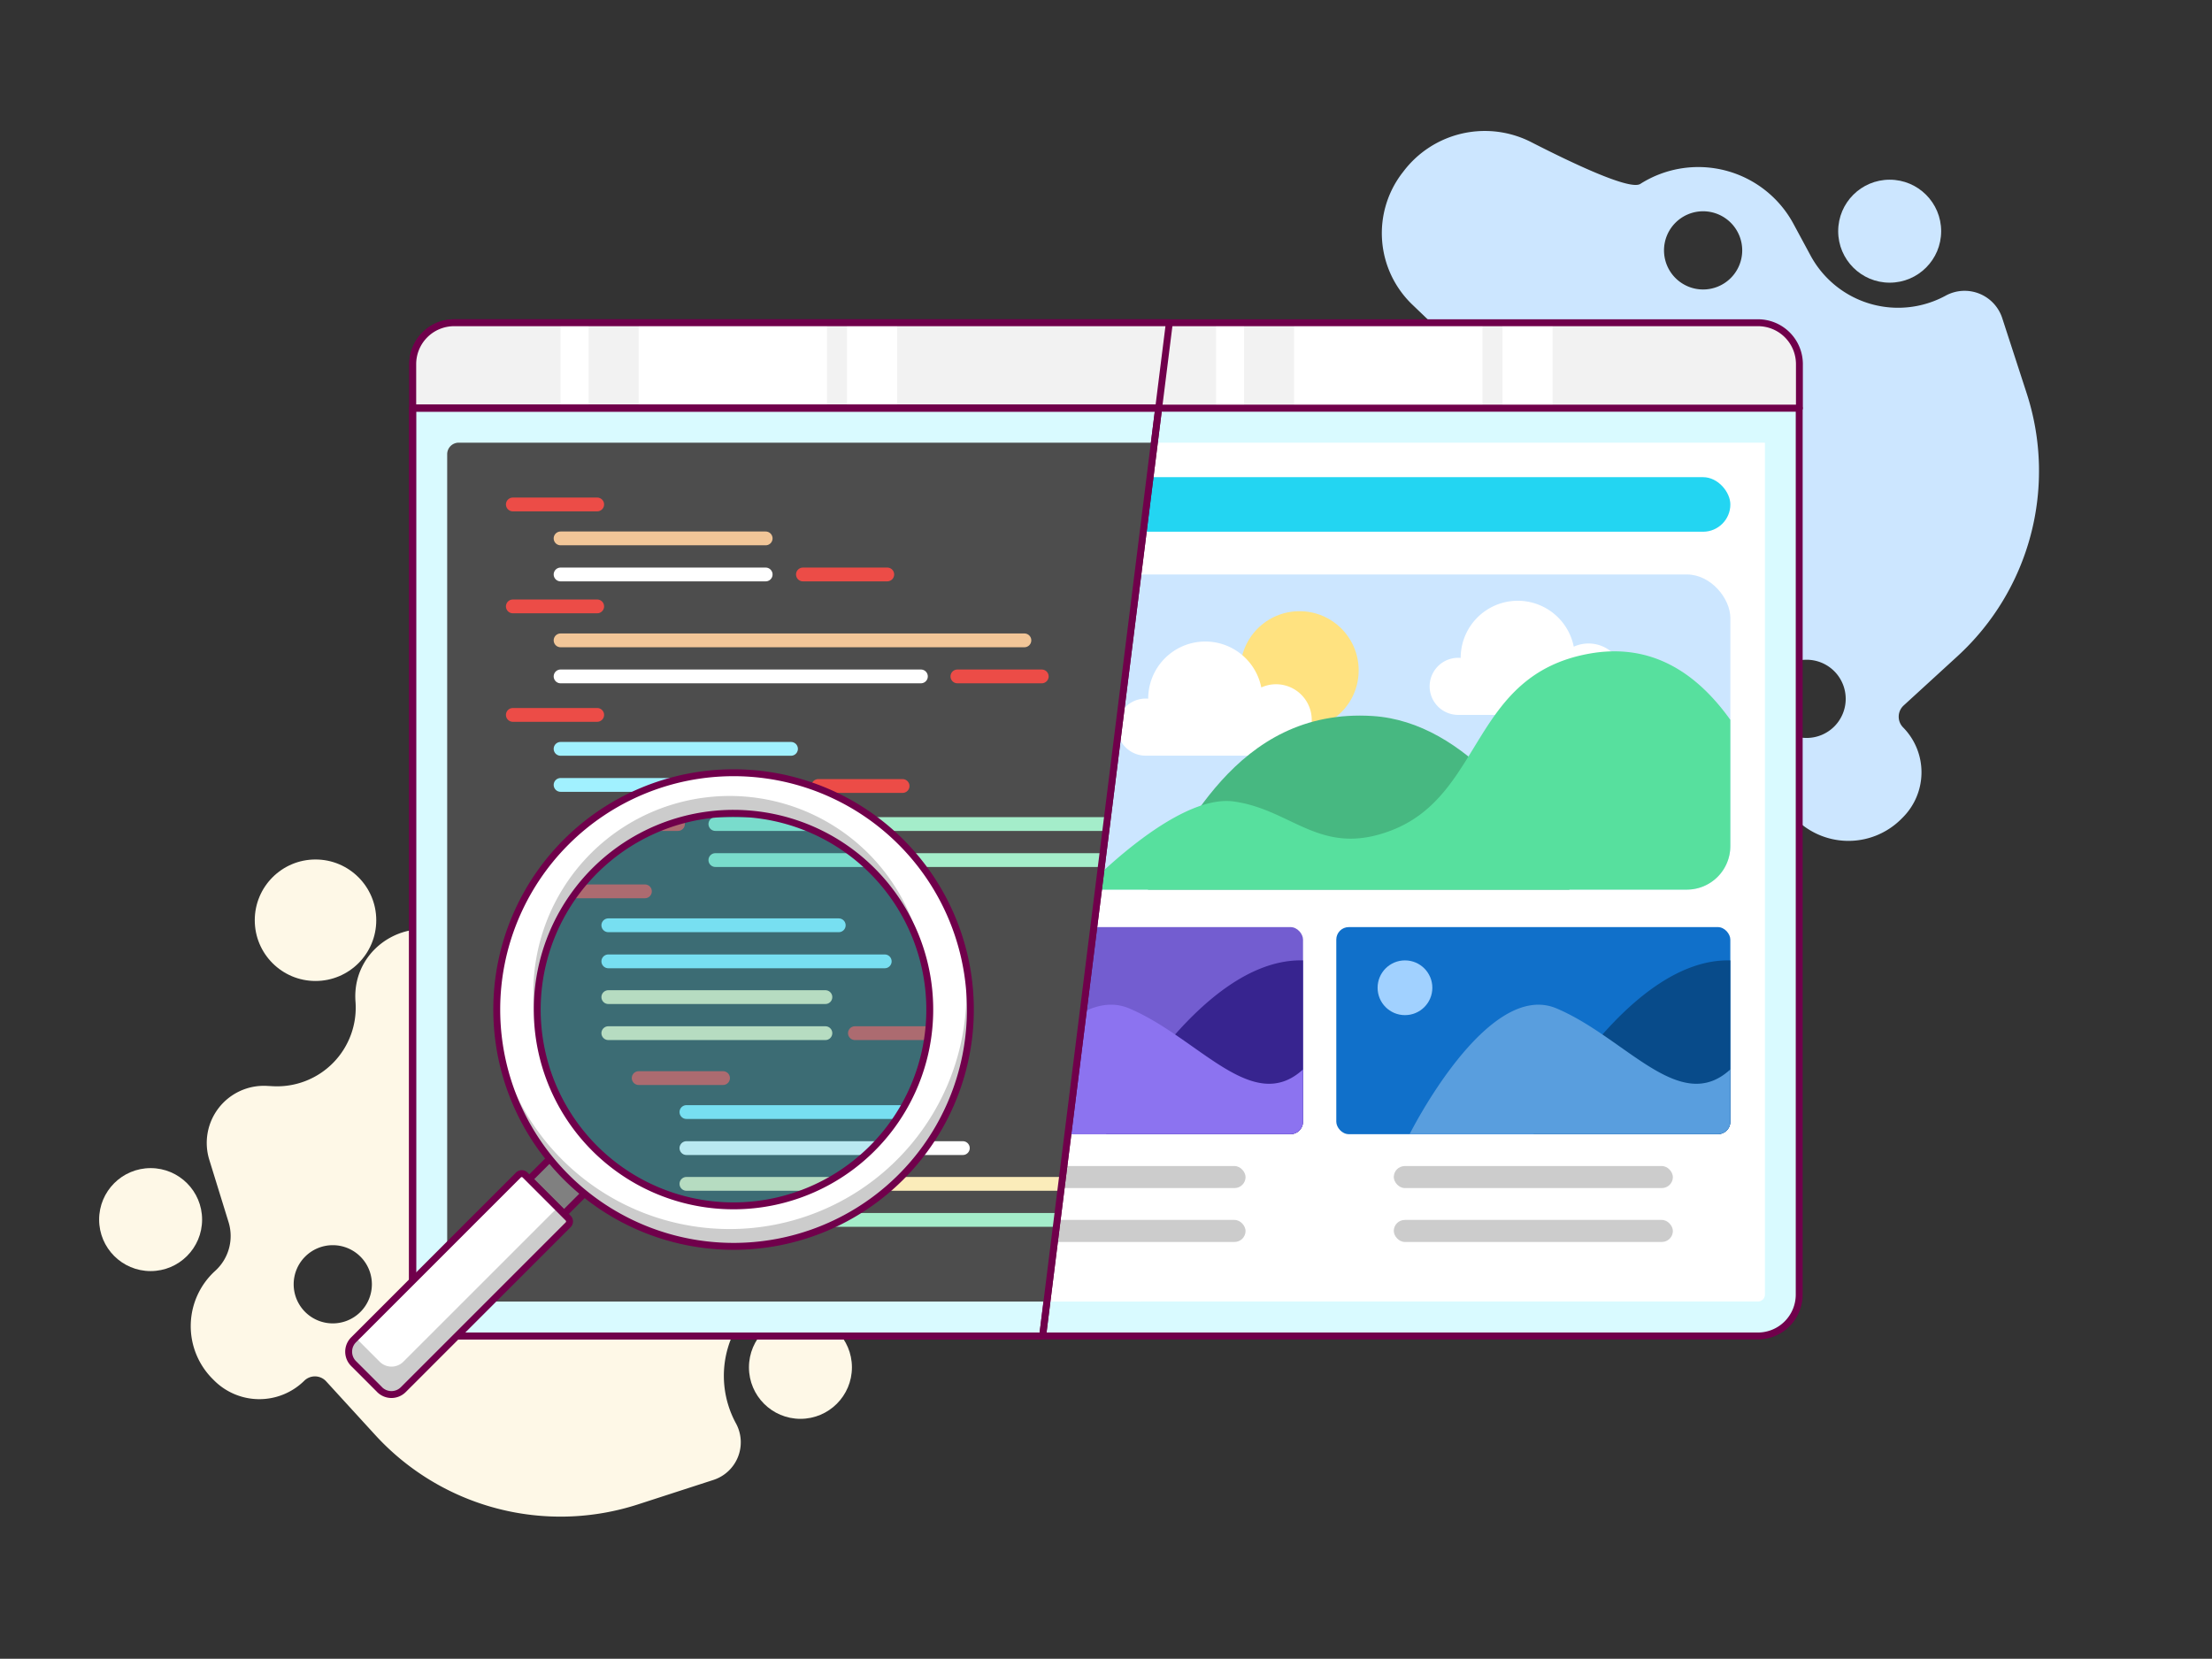 <svg viewBox="0 0 1282.42 961.69" xmlns="http://www.w3.org/2000/svg" xmlns:xlink="http://www.w3.org/1999/xlink"><rect x="0" y="0" width="1282.42" height="961.69" fill="#333333" stroke="none"/><clipPath id="a"><path d="m270 754.58a10.74 10.74 0 0 1 -10.74-10.74v-480.5a6.7 6.7 0 0 1 6.7-6.7h403.28l-62.24 497.94z"/></clipPath><circle cx="836.33" cy="415.17" fill="#cce6ff" r="35.22"/><path d="m813.62 99.45-.78 1a57.36 57.36 0 0 0 6 76.19l59.75 57.23a22.61 22.61 0 0 1 1.65 1.74c3.62 4.29 19.48 23 37 43.75 15.13 17.88-3.1 44.27-25.27 36.41l-1.27-.45a34.75 34.75 0 0 0 -39.49 12l-1.86 2.5c-20 26.82.87 64.68 34.21 62.17a45.6 45.6 0 0 1 49 47.79l-.19 3.66a33.11 33.11 0 0 0 42.84 33.31l36.15-11.17a27.26 27.26 0 0 1 28.23 7.73 43.29 43.29 0 0 0 62.59 1.59l.87-.87a37.07 37.07 0 0 0 .59-52l-.4-.41a8.82 8.82 0 0 1 .41-12.61l31.21-28.57a145.6 145.6 0 0 0 40.14-152.37l-14.18-43.6a22.94 22.94 0 0 0 -32.82-13.06 57.67 57.67 0 0 1 -78.28-23.19l-10-18.54a62.7 62.7 0 0 0 -88.44-23.25l-.33.21c-5.78 3.62-36.34-10.49-63.26-24.26a59.14 59.14 0 0 0 -74.07 17.07zm256.44 305.7a22.67 22.67 0 1 1 -22.67-22.66 22.67 22.67 0 0 1 22.67 22.66zm-60-260a22.67 22.67 0 1 1 -22.67-22.66 22.67 22.67 0 0 1 22.67 22.66z" fill="#cce6ff"/><circle cx="1095.55" cy="134.03" fill="#cce6ff" r="29.85"/><circle cx="1009.89" cy="510.77" fill="#cce6ff" r="29.85"/><circle cx="182.92" cy="533.51" fill="#fef8e7" r="35.22"/><path d="m498.64 510.8-1-.78a57.36 57.36 0 0 0 -76.19 6l-57.23 59.75a22.75 22.75 0 0 1 -1.75 1.65l-43.74 37c-17.88 15.13-44.27-3.1-36.41-25.27l.45-1.27a34.75 34.75 0 0 0 -12-39.49l-2.51-1.86c-26.81-20-64.68.87-62.16 34.21a45.6 45.6 0 0 1 -47.79 49l-3.66-.19a33.11 33.11 0 0 0 -33.31 42.84l11.17 36.15a27.26 27.26 0 0 1 -7.73 28.23 43.29 43.29 0 0 0 -1.6 62.59l.88.88a37.08 37.08 0 0 0 52 .58l.41-.4a8.82 8.82 0 0 1 12.61.41l28.51 31.17a145.6 145.6 0 0 0 152.41 40.14l43.62-14.14a22.94 22.94 0 0 0 13.06-32.78 57.67 57.67 0 0 1 23.19-78.28l18.53-10a62.7 62.7 0 0 0 23.26-88.44l-.21-.33c-3.62-5.78 10.49-36.34 24.26-63.26a59.14 59.14 0 0 0 -17.07-74.11zm-305.71 256.44a22.67 22.67 0 1 1 22.67-22.67 22.67 22.67 0 0 1 -22.67 22.67zm260-60a22.67 22.67 0 1 1 22.67-22.67 22.67 22.67 0 0 1 -22.67 22.67z" fill="#fef8e7"/><circle cx="464.06" cy="792.73" fill="#fef8e7" r="29.85"/><circle cx="87.32" cy="707.07" fill="#fef8e7" r="29.85"/><path d="m239.25 750.54a24 24 0 0 0 24 24h755.85a24 24 0 0 0 24-24v-513.9h-803.85z" fill="#d9faff" stroke="#70004b" stroke-linecap="round" stroke-linejoin="round" stroke-width="4"/><path d="m263.29 754.58a4 4 0 0 1 -4-4v-493.94h763.93v493.9a4 4 0 0 1 -4 4z" fill="#fff"/><rect fill="#23d5f2" height="31.63" rx="15.82" width="723.93" x="279.25" y="276.64"/><path d="m1019.14 187.11h-755.85a24 24 0 0 0 -24 24v25.49h803.93v-25.45a24 24 0 0 0 -24.08-24.04z" fill="#f2f2f2"/><path d="m871.06 187.11h29.03v49.53h-29.03z" fill="#fff"/><path d="m750.29 187.11h109.16v49.53h-109.16z" fill="#fff"/><path d="m705 187.11h16.26v49.53h-16.26z" fill="#fff"/><path d="m1019.14 187.11h-755.85a24 24 0 0 0 -24 24v25.49h803.93v-25.45a24 24 0 0 0 -24.08-24.04z" fill="none" stroke="#70004b" stroke-linecap="round" stroke-linejoin="round" stroke-width="4"/><rect fill="#cce6ff" height="182.71" rx="25.22" width="723.93" x="279.25" y="333.05"/><circle cx="753.4" cy="388.64" fill="#ffe280" r="34.3"/><path d="m664.23 405c.49 0 1 0 1.45.07v-.07a33.1 33.1 0 0 1 65.56-6.45 20.7 20.7 0 1 1 8.57 39.55h-75.58a16.55 16.55 0 0 1 0-33.1z" fill="#fff"/><path d="m845.39 381.37c.49 0 1 0 1.45.07v-.07a33.1 33.1 0 0 1 65.56-6.45 20.7 20.7 0 1 1 8.6 39.55h-75.61a16.55 16.55 0 1 1 0-33.1z" fill="#fff"/><path d="m909.9 515.76h-244.41c20.16-29.2 50.13-105.68 130.26-100.65 54.68 3.44 95.43 62.11 114.15 100.65z" fill="#47b881"/><path d="m715.23 464.66c34.06 4.65 50.32 32.52 91.35 16.8 53.78-20.6 46.07-90 114.58-102.46 36-6.56 62.34 10.84 82 38.31v73.23a25.22 25.22 0 0 1 -25.16 25.22h-349.48s52.64-55.76 86.71-51.1z" fill="#57e09e"/><g fill="#ccc"><rect height="12.77" rx="6.39" width="161.81" x="312.57" y="676.02"/><rect height="12.77" rx="6.39" width="161.81" x="312.57" y="707.26"/><rect height="12.77" rx="6.39" width="161.81" x="560.31" y="676.02"/><rect height="12.77" rx="6.39" width="161.81" x="560.31" y="707.26"/><rect height="12.77" rx="6.39" width="161.81" x="808.05" y="676.02"/><rect height="12.77" rx="6.39" width="161.81" x="808.05" y="707.26"/></g><rect fill="#ec4c47" height="120.06" rx="7.24" width="228.45" x="279.25" y="537.49"/><path d="m507.7 650.31v-93.52c-61-1.55-114.23 100.76-114.23 100.76h107a7.24 7.24 0 0 0 7.23-7.24z" fill="#bf0e08"/><path d="m507.7 650.31v-30.31c-29.3 26.85-60.51-18.34-100.76-35.37s-85.17 72.89-85.17 72.89h178.69a7.24 7.24 0 0 0 7.24-7.21z" fill="#ff6e6b"/><circle cx="319.06" cy="572.66" fill="#fabbbb" r="15.87"/><rect fill="#735dd0" height="120.06" rx="7.24" width="228.45" x="526.99" y="537.49"/><path d="m755.44 650.31v-93.52c-61.05-1.55-114.23 100.76-114.23 100.76h107a7.24 7.24 0 0 0 7.23-7.24z" fill="#37248f"/><path d="m755.44 650.31v-30.31c-29.3 26.85-60.51-18.34-100.77-35.37s-85.16 72.89-85.16 72.89h178.69a7.24 7.24 0 0 0 7.24-7.21z" fill="#8c73f0"/><circle cx="566.8" cy="572.66" fill="#c9bff8" r="15.87"/><rect fill="#1070ca" height="120.06" rx="7.24" width="228.45" x="774.72" y="537.49"/><path d="m1003.18 650.31v-93.52c-61.05-1.55-114.18 100.76-114.18 100.76h107a7.24 7.24 0 0 0 7.18-7.24z" fill="#084b8a"/><path d="m1003.18 650.31v-30.31c-29.3 26.85-60.51-18.34-100.77-35.37s-85.16 72.89-85.16 72.89h178.69a7.24 7.24 0 0 0 7.24-7.21z" fill="#599ede"/><circle cx="814.54" cy="572.66" fill="#a1d1ff" r="15.87"/><path d="m677.94 187.11h-414.65a24 24 0 0 0 -24 24v25.49h432.45z" fill="#f2f2f2"/><path d="m491.06 187.11h29.03v49.53h-29.03z" fill="#fff"/><path d="m370.29 187.11h109.16v49.53h-109.16z" fill="#fff"/><path d="m325 187.11h16.26v49.53h-16.26z" fill="#fff"/><path d="m671.74 236.64h-432.49v513.9a24 24 0 0 0 24 24h341.23z" fill="#d9faff" stroke="#70004b" stroke-linecap="round" stroke-linejoin="round" stroke-width="4"/><path d="m270 754.58a10.74 10.74 0 0 1 -10.74-10.74v-480.5a6.7 6.7 0 0 1 6.7-6.7h403.28l-62.24 497.94z" fill="#4d4d4d"/><g clip-path="url(#a)" fill="none" stroke-linecap="round" stroke-miterlimit="10" stroke-width="8"><path d="m297.32 292.46h48.91" stroke="#ec4c47"/><path d="m325 312.14h118.9" stroke="#f2c698"/><path d="m325 333.05h118.9" stroke="#fff"/><path d="m297.32 351.56h48.91" stroke="#ec4c47"/><path d="m325 371.25h268.9" stroke="#f2c698"/><path d="m325 392.15h208.9" stroke="#fff"/><path d="m297.32 414.47h48.91" stroke="#ec4c47"/><path d="m325 434.15h133.59" stroke="#a1f1ff"/><path d="m325 455.06h133.59" stroke="#a1f1ff"/><g stroke="#ec4c47"><path d="m325 516.76h48.9"/><path d="m495.65 598.98h48.9"/><path d="m474.38 455.69h48.9"/><path d="m555.06 392.15h48.9"/><path d="m465.5 333.05h48.9"/><path d="m344.16 477.73h48.9"/></g><path d="m352.68 536.44h133.59" stroke="#a1f1ff"/><path d="m352.68 557.35h160.25" stroke="#a1f1ff"/><path d="m352.68 578.08h125.85" stroke="#fbecba"/><path d="m352.68 598.98h125.85" stroke="#fbecba"/><path d="m370.28 625.03h48.9" stroke="#ec4c47"/><path d="m397.96 644.72h133.59" stroke="#a1f1ff"/><path d="m397.96 665.62h160.25" stroke="#fff"/><path d="m397.96 686.35h230.56" stroke="#fbecba"/><path d="m397.96 707.26h230.56" stroke="#a4edca"/><path d="m713.13 477.73h-298.39" stroke="#a4edca"/><path d="m713.13 498.63h-298.39" stroke="#a4edca"/></g><path d="m671.74 236.64h-432.49v513.9a24 24 0 0 0 24 24h341.23z" fill="none" stroke="#70004b" stroke-linecap="round" stroke-linejoin="round" stroke-width="4"/><path d="m677.94 187.11h-414.65a24 24 0 0 0 -24 24v25.49h432.45z" fill="none" stroke="#70004b" stroke-linecap="round" stroke-linejoin="round" stroke-width="4"/><path d="m312.86 669.15h28.45v28.64h-28.45z" fill="#808080" stroke="#70004b" stroke-linecap="round" stroke-linejoin="round" stroke-width="4" transform="matrix(-.707 -.707 .707 -.707 75.08 1398.04)"/><circle cx="425.25" cy="585.3" fill="#14b5d0" opacity=".3" r="113.79"/><path d="m288 585.3a137.29 137.29 0 1 0 137.25-137.3 137.29 137.29 0 0 0 -137.25 137.3zm137.25-113.78a113.79 113.79 0 1 1 -113.79 113.78 113.78 113.78 0 0 1 113.79-113.78z" fill="#fff"/><path d="m309.21 575.26a113.78 113.78 0 0 1 225.79-20 113.77 113.77 0 0 0 -221.75 50 113.54 113.54 0 0 1 -4.04-30z" fill="#ccc"/><path d="m423 712.55a137.33 137.33 0 0 0 135-162.36 137.31 137.31 0 1 1 -267.74 60.19 137.35 137.35 0 0 0 132.74 102.17z" fill="#ccc"/><path d="m288 585.3a137.29 137.29 0 1 0 137.25-137.3 137.29 137.29 0 0 0 -137.25 137.3zm137.25-113.78a113.79 113.79 0 1 1 -113.79 113.78 113.78 113.78 0 0 1 113.79-113.78z" fill="none" stroke="#70004b" stroke-linecap="round" stroke-linejoin="round" stroke-width="4"/><path d="m254.07 672h21.36a9.72 9.72 0 0 1 9.72 9.72v135.17a2.73 2.73 0 0 1 -2.73 2.73h-35.34a2.73 2.73 0 0 1 -2.73-2.73v-135.19a9.72 9.72 0 0 1 9.72-9.72z" fill="#fff" transform="matrix(-.707 -.707 .707 -.707 -75.39 1460.36)"/><path d="m206.18 775.52 13.93 13.93a9.72 9.72 0 0 0 13.75 0l89.48-89.45 6.12 6.12a2.73 2.73 0 0 1 0 3.85l-95.6 95.6a9.72 9.72 0 0 1 -13.75 0l-15.11-15.13a9.74 9.74 0 0 1 0-13.75z" fill="#ccc"/><path d="m254.07 672h21.36a9.72 9.72 0 0 1 9.72 9.72v135.17a2.73 2.73 0 0 1 -2.73 2.73h-35.34a2.73 2.73 0 0 1 -2.73-2.73v-135.19a9.72 9.72 0 0 1 9.72-9.72z" fill="none" stroke="#70004b" stroke-linecap="round" stroke-linejoin="round" stroke-width="4" transform="matrix(-.707 -.707 .707 -.707 -75.39 1460.36)"/></svg>